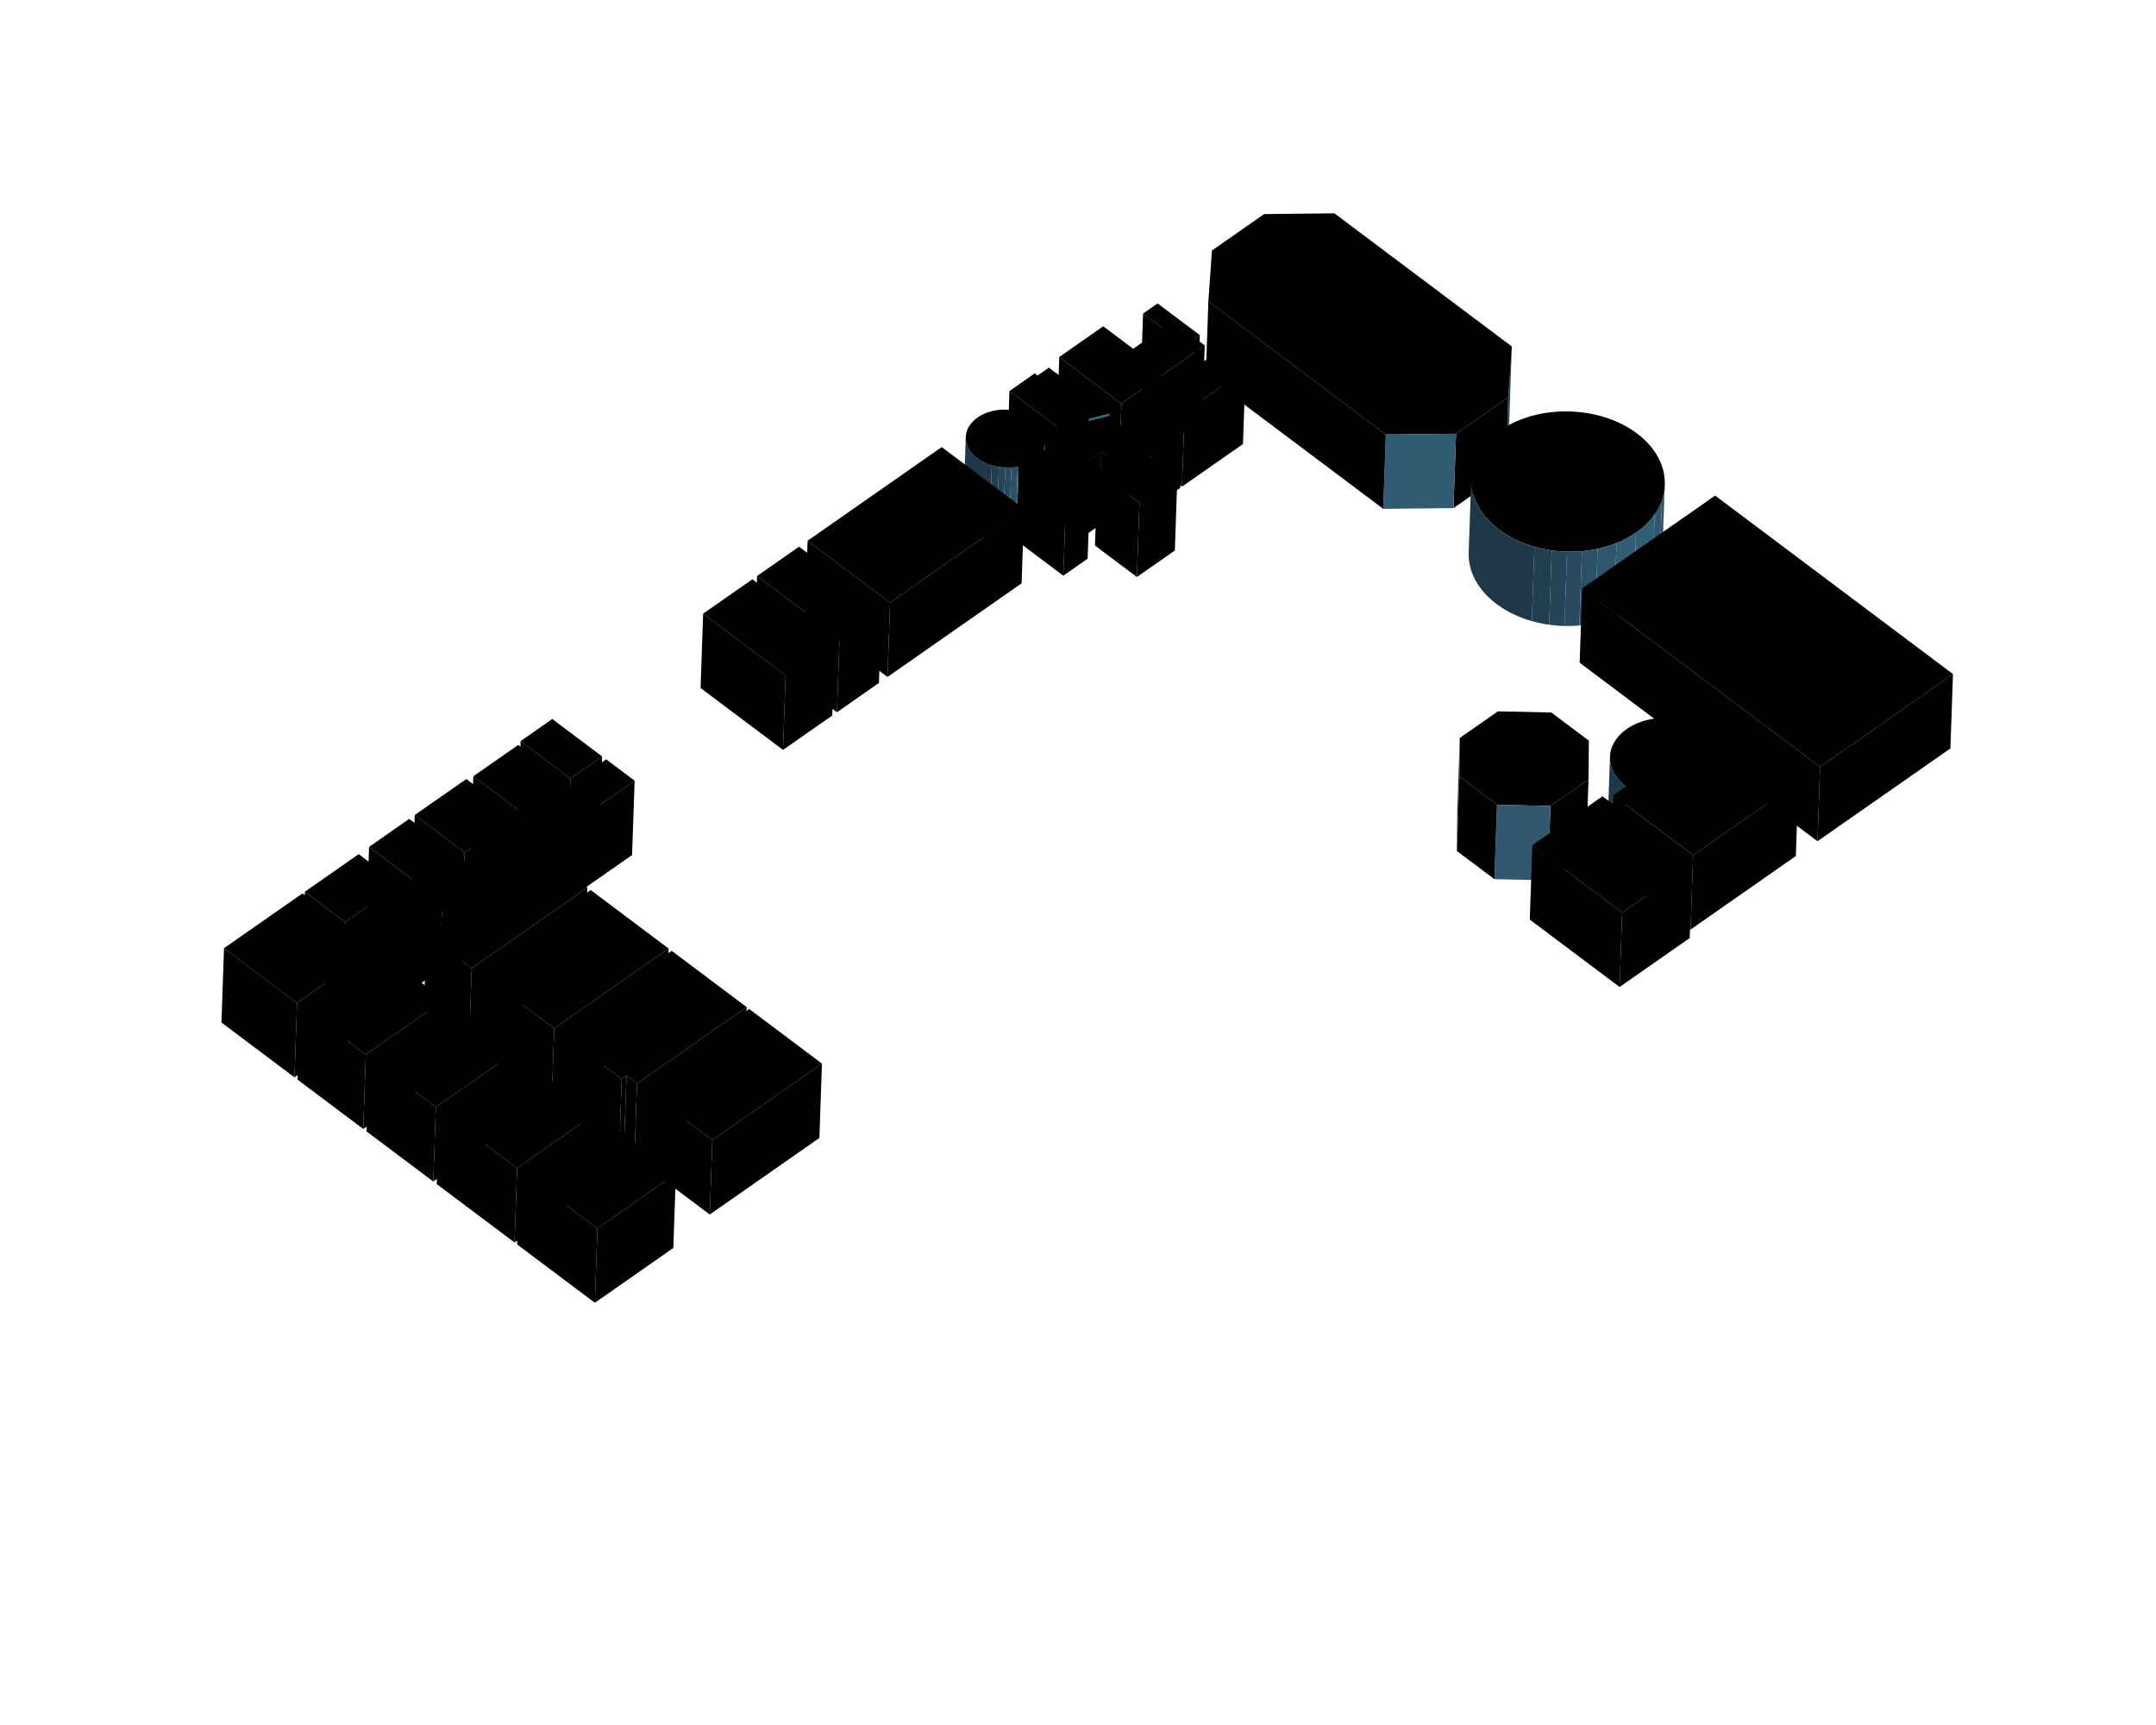 <?xml version="1.0" encoding="UTF-8" standalone="no"?>
<!-- Generator: Adobe Illustrator 16.0.0, SVG Export Plug-In . SVG Version: 6.00 Build 0)  -->

<svg
   xmlns:dc="http://purl.org/dc/elements/1.1/"
   xmlns:cc="http://creativecommons.org/ns#"
   xmlns:rdf="http://www.w3.org/1999/02/22-rdf-syntax-ns#"
   xmlns:svg="http://www.w3.org/2000/svg"
   xmlns="http://www.w3.org/2000/svg"
   xmlns:xlink="http://www.w3.org/1999/xlink"
   xmlns:sodipodi="http://sodipodi.sourceforge.net/DTD/sodipodi-0.dtd"
   xmlns:inkscape="http://www.inkscape.org/namespaces/inkscape"
   version="1.1"
   id="Layer_4"
   x="0px"
   y="0px"
   width="2000"
   height="1600"
   viewBox="0 0 2000 1600"
   enable-background="new 0 0 2000 1600"
   xml:space="preserve"
   inkscape:version="0.91 r13725"
   sodipodi:docname="okt6-02.svg"><defs
     id="defs1031" /><sodipodi:namedview
     pagecolor="#ffffff"
     bordercolor="#666666"
     borderopacity="1"
     objecttolerance="10"
     gridtolerance="10"
     guidetolerance="10"
     inkscape:pageopacity="0"
     inkscape:pageshadow="2"
     inkscape:window-width="1920"
     inkscape:window-height="1032"
     id="namedview1029"
     showgrid="false"
     inkscape:zoom="0.519375"
     inkscape:cx="639.95187"
     inkscape:cy="800"
     inkscape:window-x="0"
     inkscape:window-y="0"
     inkscape:window-maximized="1"
     inkscape:current-layer="landmarks-01"
     fit-margin-top="0"
     fit-margin-right="0"
     fit-margin-left="0"
     fit-margin-bottom="0" /><g
     id="landmarks-01"
     transform="translate(-1043.321,-453.55)"><g
       id="g3"
       enable-background="new    "><g
         id="g5"><polygon
           id="polygon7"
           points="2445.784,774.936 2443.403,843.896 2440.084,891.013 2442.465,822.052 "
           style="fill:#294a5e" /></g><g
         id="g9"><polygon
           id="polygon11"
           points="2442.465,822.052 2440.084,891.013 2391.65,924.827 2394.031,855.865 "
           class="medium" /></g><g
         id="g13"><polygon
           id="polygon15"
           points="2442.465,822.052 2394.031,855.865 2328.862,856.562 2164.258,733.045 2167.571,685.933 2216.006,652.119 2281.18,651.418 2445.784,774.936 "
           class="bright" /></g><g
         id="g17"><polygon
           id="polygon19"
           points="2394.031,855.865 2391.65,924.827 2326.482,925.523 2328.862,856.562 "
           style="fill:#315a73" /></g><g
         id="g21"><polygon
           id="polygon23"
           points="2328.862,856.562 2326.482,925.523 2161.878,802.007 2164.258,733.045 "
           class="dark" /></g></g><g
       id="g25"
       enable-background="new    "><g
         id="g27"
         enable-background="new    "><defs
           id="defs29"><path
             d="m 2587.674,903.304 c -0.476,13.793 -0.952,27.584 -1.429,41.377 -0.317,9.195 -0.634,18.389 -0.952,27.584 -0.561,16.232 -9.473,32.197 -26.699,44.224 l 2.38,-68.961 c 17.227,-12.027 26.139,-27.991 26.7,-44.224 z"
             enable-background="new    "
             id="SVGID_1_"
             inkscape:connector-curvature="0" /></defs><clipPath
           id="SVGID_2_"><use
             id="use33"
             overflow="visible"
             xlink:href="#SVGID_1_"
             style="overflow:visible"
             x="0"
             y="0"
             width="100%"
             height="100%" /></clipPath><g
           id="g35"
           enable-background="new    "
           clip-path="url(#SVGID_2_)"><path
             id="path37"
             d="m 2587.674,903.304 -2.381,68.961 c -0.042,1.219 -0.131,2.437 -0.268,3.651 l 2.381,-68.961 c 0.137,-1.214 0.226,-2.432 0.268,-3.651"
             inkscape:connector-curvature="0"
             style="fill:#294a5e" /><path
             id="path39"
             d="m 2587.406,906.955 -2.381,68.961 c -0.403,3.593 -1.219,7.159 -2.445,10.658 l 2.381,-68.961 c 1.227,-3.499 2.042,-7.065 2.445,-10.658"
             inkscape:connector-curvature="0"
             style="fill:#2c5066" /><path
             id="path41"
             d="m 2584.961,917.613 -2.381,68.961 c -1.558,4.443 -3.779,8.777 -6.664,12.921 l 2.381,-68.961 c 2.885,-4.144 5.106,-8.478 6.664,-12.921"
             inkscape:connector-curvature="0"
             style="fill:#2f566e" /><path
             id="path43"
             d="m 2578.297,930.534 -2.381,68.961 c -4.301,6.18 -10.076,11.936 -17.322,16.995 l 2.38,-68.961 c 7.247,-5.06 13.022,-10.816 17.323,-16.995"
             inkscape:connector-curvature="0"
             style="fill:#335c75" /></g></g><g
         id="g45"><path
           id="path47"
           d="m 2560.974,947.528 c -35.306,24.648 -92.163,23.438 -126.999,-2.702 -34.836,-26.14 -34.455,-67.311 0.851,-91.958 35.3,-24.645 92.163,-23.438 126.999,2.702 34.836,26.14 34.448,67.314 -0.851,91.958 z"
           inkscape:connector-curvature="0"
           class="bright" /></g><g
         id="g49"
         enable-background="new    "><defs
           id="defs51"><path
             d="m 2405.742,966.053 c 0.793,-22.988 1.588,-45.973 2.381,-68.961 -0.588,17.028 8.016,34.351 25.852,47.734 34.836,26.141 91.693,27.35 126.999,2.702 l -2.38,68.961 c -35.307,24.648 -92.164,23.438 -127,-2.702 -17.835,-13.383 -26.44,-30.706 -25.852,-47.734 z"
             enable-background="new    "
             id="SVGID_3_"
             inkscape:connector-curvature="0" /></defs><clipPath
           id="SVGID_4_"><use
             id="use55"
             overflow="visible"
             xlink:href="#SVGID_3_"
             style="overflow:visible"
             x="0"
             y="0"
             width="100%"
             height="100%" /></clipPath><g
           id="g57"
           enable-background="new    "
           clip-path="url(#SVGID_4_)"><path
             id="path59"
             d="m 2560.974,947.528 -2.38,68.961 c -5.557,3.879 -11.646,7.118 -18.101,9.719 l 2.38,-68.961 c 6.455,-2.601 12.545,-5.84 18.101,-9.719"
             inkscape:connector-curvature="0"
             style="fill:#335c75" /><path
             id="path61"
             d="m 2542.874,957.248 -2.381,68.961 c -5.606,2.26 -11.487,4.04 -17.532,5.341 l 2.381,-68.961 c 6.045,-1.302 11.926,-3.081 17.532,-5.341"
             inkscape:connector-curvature="0"
             style="fill:#2f566e" /><path
             id="path63"
             d="m 2525.342,962.588 -2.381,68.961 c -4.764,1.026 -9.629,1.754 -14.54,2.188 l 2.38,-68.962 c 4.912,-0.432 9.777,-1.161 14.541,-2.187"
             inkscape:connector-curvature="0"
             style="fill:#2c5066" /><path
             id="path65"
             d="m 2510.801,964.775 -2.38,68.962 c -4.589,0.404 -9.22,0.55 -13.846,0.439 l 2.381,-68.962 c 4.626,0.112 9.257,-0.034 13.845,-0.439"
             inkscape:connector-curvature="0"
             style="fill:#294a5e" /><path
             id="path67"
             d="m 2496.956,965.215 -2.381,68.962 c -4.757,-0.114 -9.511,-0.501 -14.212,-1.158 l 2.381,-68.961 c 4.701,0.657 9.455,1.043 14.212,1.157"
             inkscape:connector-curvature="0"
             style="fill:#254457" /><path
             id="path69"
             d="m 2482.744,964.058 -2.381,68.961 c -5.439,-0.76 -10.81,-1.883 -16.035,-3.368 l 2.381,-68.961 c 5.226,1.484 10.596,2.607 16.035,3.368"
             inkscape:connector-curvature="0"
             style="fill:#223e4f" /><path
             id="path71"
             d="m 2466.709,960.689 -2.381,68.961 c -11.969,-3.399 -23.18,-8.694 -32.734,-15.863 -17.835,-13.383 -26.439,-30.707 -25.852,-47.735 l 2.381,-68.961 c -0.588,17.028 8.016,34.351 25.852,47.734 9.554,7.171 20.765,12.465 32.734,15.864"
             inkscape:connector-curvature="0"
             style="fill:#1f3847" /></g></g></g><g
       id="room-242"
       enable-background="new    "><g
         id="g75"><polygon
           id="polygon77"
           points="2634.355,913.226 2854.985,1078.783 2731.692,1164.858 2511.062,999.3 "
           class="bright" /></g><g
         id="g79"><polygon
           id="polygon81"
           points="2508.682,1068.262 2511.062,999.3 2731.692,1164.858 2729.312,1233.819 "
           class="dark" /></g><g
         id="g83"><polygon
           id="polygon85"
           points="2729.312,1233.819 2731.692,1164.858 2854.985,1078.783 2852.605,1147.744 "
           class="medium" /></g></g><g
       id="g87"
       enable-background="new    "><g
         id="g89"><polygon
           id="polygon91"
           points="2121.814,758.026 2119.433,826.987 2101.286,813.37 2103.666,744.408 "
           class="dark" /></g><g
         id="g93"><polygon
           id="polygon95"
           points="2156.328,764.396 2153.948,833.357 2149.732,836.299 2152.113,767.338 "
           class="medium" /></g><g
         id="g97"><polygon
           id="polygon99"
           points="2117.148,734.996 2156.328,764.396 2152.113,767.338 2160.893,773.926 2083.585,827.897 2025.954,784.651 2066.721,756.191 2094.54,777.066 2121.814,758.026 2103.666,744.408 "
           class="bright" /></g><g
         id="g101"><polygon
           id="polygon103"
           points="2160.893,773.926 2158.513,842.888 2081.205,896.859 2083.585,827.897 "
           class="medium" /></g><g
         id="g105"><polygon
           id="polygon107"
           points="2083.585,827.897 2081.205,896.859 2023.573,853.613 2025.954,784.651 "
           class="dark" /></g></g><g
       id="g109"
       enable-background="new    "><g
         id="g111"><polygon
           id="polygon113"
           points="2142.15,835.949 2118.163,817.949 2174.745,778.447 2198.732,796.447 "
           class="bright" /></g><g
         id="g115"><polygon
           id="polygon117"
           points="2142.15,835.949 2139.77,904.911 2115.782,886.911 2118.163,817.949 "
           class="dark" /></g><g
         id="g119"><polygon
           id="polygon121"
           points="2198.732,796.447 2196.353,865.409 2139.77,904.911 2142.15,835.949 "
           class="medium" /></g></g><g
       id="g123"
       enable-background="new    "><g
         id="g125"><polygon
           id="polygon127"
           points="2116.514,819.101 2140.501,837.101 2112.207,856.854 2088.22,838.854 "
           class="bright" /></g><g
         id="g129"><polygon
           id="polygon131"
           points="2140.501,837.101 2138.12,906.062 2109.827,925.815 2112.207,856.854 "
           class="medium" /></g><g
         id="g133"><polygon
           id="polygon135"
           points="2112.207,856.854 2109.827,925.815 2085.839,907.815 2088.22,838.854 "
           class="dark" /></g></g><g
       id="g193"
       enable-background="new    "><g
         id="g195"><polygon
           id="polygon197"
           points="2397.162,1173.905 2394.781,1242.866 2395.113,1206.957 2397.494,1137.996 "
           style="fill:#1c3240" /></g><g
         id="g199"
         enable-background="new    "><defs
           id="defs201"><path
             d="m 2534.424,1224.452 c 0.198,-5.747 0.396,-11.493 0.596,-17.24 0.476,-13.793 0.951,-27.584 1.428,-41.377 0.119,-3.448 0.238,-6.896 0.357,-10.344 -0.34,9.852 4.593,19.873 14.82,27.653 l -2.38,68.962 c -10.228,-7.782 -15.161,-17.803 -14.821,-27.654 z"
             enable-background="new    "
             id="SVGID_5_"
             inkscape:connector-curvature="0" /></defs><clipPath
           id="SVGID_6_"><use
             id="use205"
             overflow="visible"
             xlink:href="#SVGID_5_"
             style="overflow:visible"
             x="0"
             y="0"
             width="100%"
             height="100%" /></clipPath><g
           id="g207"
           enable-background="new    "
           clip-path="url(#SVGID_6_)"><path
             id="path209"
             d="m 2551.625,1183.144 -2.38,68.962 c -10.229,-7.781 -15.161,-17.803 -14.821,-27.654 l 2.381,-68.961 c -0.34,9.851 4.592,19.872 14.82,27.653"
             inkscape:connector-curvature="0"
             style="fill:#1f3847" /></g></g><g
         id="g211"><polygon
           id="polygon213"
           points="2516.895,1176.452 2514.515,1245.414 2479.209,1270.062 2481.59,1201.1 "
           class="medium" /></g><g
         id="g215"><polygon
           id="polygon217"
           points="2482.392,1114.403 2517.227,1140.543 2516.895,1176.452 2481.59,1201.1 2431.998,1200.045 2397.162,1173.905 2397.494,1137.996 2432.8,1113.348 "
           class="bright" /></g><g
         id="g219"><polygon
           id="polygon221"
           points="2481.59,1201.1 2479.209,1270.062 2429.617,1269.006 2431.998,1200.045 "
           style="fill:#305870" /></g><g
         id="g223"><polygon
           id="polygon225"
           points="2431.998,1200.045 2429.617,1269.006 2394.781,1242.866 2397.162,1173.905 "
           class="dark" /></g><g
         id="g227"><polygon
           id="polygon229"
           points="2711.599,1178.595 2709.218,1247.556 2611.565,1315.73 2613.946,1246.769 "
           class="medium" /></g><g
         id="g231"><path
           id="path233"
           d="m 2552.372,1129.703 c 20.51,-14.319 53.477,-13.673 73.813,1.388 l 11.453,-7.995 73.96,55.499 -97.652,68.174 -73.96,-55.499 11.639,-8.126 c -20.056,-15.257 -19.752,-39.13 0.747,-53.441 z"
           inkscape:connector-curvature="0"
           class="bright" /></g><g
         id="g235"><polygon
           id="polygon237"
           points="2613.946,1246.769 2611.565,1315.73 2537.605,1260.231 2539.986,1191.27 "
           class="dark" /></g></g><g
       id="g239"
       enable-background="new    "><g
         id="g241"><polygon
           id="polygon243"
           points="2548.1,1300.063 2464.782,1237.543 2529.833,1192.13 2613.15,1254.649 "
           class="bright" /></g><g
         id="g245"><polygon
           id="polygon247"
           points="2548.1,1300.063 2545.719,1369.025 2462.402,1306.505 2464.782,1237.543 "
           class="dark" /></g><g
         id="g249"><polygon
           id="polygon251"
           points="2613.15,1254.649 2610.77,1323.611 2545.719,1369.025 2548.1,1300.063 "
           class="medium" /></g></g><g
       id="g253"
       enable-background="new    "><g
         id="g255"><polygon
           id="polygon257"
           points="2072.65,836.856 2070.27,905.817 2050.752,910.652 2053.132,841.691 "
           style="fill:#386782" /></g><g
         id="g259"><polygon
           id="polygon261"
           points="2053.132,841.691 2050.752,910.652 2045.412,914.38 2047.792,845.419 "
           class="medium" /></g><g
         id="g263"><polygon
           id="polygon265"
           points="2032.661,855.983 2030.28,924.944 1977.341,885.22 1979.722,816.258 "
           class="dark" /></g><g
         id="g267"><polygon
           id="polygon269"
           points="2053.132,841.691 2047.792,845.419 2032.661,855.983 1979.722,816.258 2003.122,799.921 2005.768,801.906 2016.288,794.562 2072.65,836.856 "
           class="bright" /></g><g
         id="g271"><polygon
           id="polygon273"
           points="2047.792,845.419 2045.412,914.38 2030.28,924.944 2032.661,855.983 "
           class="medium" /></g><g
         id="g275"><polygon
           id="polygon277"
           points="2091.099,854.031 2088.719,922.993 2083.075,926.933 2085.456,857.972 "
           class="medium" /></g><g
         id="g279"
         enable-background="new    "><defs
           id="defs281"><path
             d="m 2013.144,861.558 -2.38,68.962 c -0.1,2.881 -0.837,5.741 -2.213,8.46 l 2.38,-68.961 c 1.375,-2.72 2.113,-5.581 2.213,-8.461 z"
             enable-background="new    "
             id="SVGID_7_"
             inkscape:connector-curvature="0" /></defs><clipPath
           id="SVGID_8_"><use
             id="use285"
             overflow="visible"
             xlink:href="#SVGID_7_"
             style="overflow:visible"
             x="0"
             y="0"
             width="100%"
             height="100%" /></clipPath><g
           id="g287"
           enable-background="new    "
           clip-path="url(#SVGID_8_)"><path
             id="path289"
             d="m 2013.144,861.558 -2.38,68.962 c -0.018,0.503 -0.054,1.005 -0.111,1.506 l 2.381,-68.961 c 0.056,-0.502 0.092,-1.004 0.11,-1.507"
             inkscape:connector-curvature="0"
             style="fill:#294a5e" /><path
             id="path291"
             d="m 2013.033,863.064 -2.381,68.961 c -0.166,1.478 -0.501,2.945 -1.005,4.384 l 2.38,-68.961 c 0.505,-1.439 0.84,-2.906 1.006,-4.384"
             inkscape:connector-curvature="0"
             style="fill:#2c5066" /><path
             id="path293"
             d="m 2012.027,867.448 -2.38,68.961 c -0.304,0.868 -0.669,1.726 -1.097,2.57 l 2.38,-68.961 c 0.428,-0.844 0.794,-1.702 1.097,-2.57"
             inkscape:connector-curvature="0"
             style="fill:#2f566e" /></g></g><g
         id="g295"><polygon
           id="polygon297"
           points="2072.408,877.89 2070.027,946.852 2062.564,941.252 2064.945,872.29 "
           class="dark" /></g><g
         id="g299"><polygon
           id="polygon301"
           points="2092.918,863.571 2090.538,932.533 2070.027,946.852 2072.408,877.89 "
           class="medium" /></g><g
         id="g303"><polygon
           id="polygon305"
           points="2049.306,883.208 2046.926,952.17 2022.154,933.582 2024.535,864.62 "
           class="dark" /></g><g
         id="g307"><polygon
           id="polygon309"
           points="2054.219,843.897 2074.044,839.013 2077.84,844.082 2091.099,854.031 2085.456,857.972 2092.918,863.571 2072.408,877.89 2064.945,872.29 2049.306,883.208 2024.535,864.62 "
           class="bright" /></g><g
         id="g311"><polygon
           id="polygon313"
           points="2064.945,872.29 2062.564,941.252 2046.926,952.17 2049.306,883.208 "
           class="medium" /></g><g
         id="g315"
         enable-background="new    "><defs
           id="defs317"><path
             d="m 1936.815,927.959 c 0.794,-22.988 1.587,-45.973 2.381,-68.961 -0.242,7.014 3.302,14.149 10.647,19.662 10.363,7.777 25.463,10.189 38.53,7.106 l -2.38,68.961 c -13.068,3.083 -28.167,0.67 -38.531,-7.106 -7.345,-5.512 -10.889,-12.647 -10.647,-19.662 z"
             enable-background="new    "
             id="SVGID_9_"
             inkscape:connector-curvature="0" /></defs><clipPath
           id="SVGID_10_"><use
             id="use321"
             overflow="visible"
             xlink:href="#SVGID_9_"
             style="overflow:visible"
             x="0"
             y="0"
             width="100%"
             height="100%" /></clipPath><g
           id="g323"
           enable-background="new    "
           clip-path="url(#SVGID_10_)"><path
             id="path325"
             d="m 1988.374,885.766 -2.38,68.961 c -0.297,0.07 -0.596,0.137 -0.895,0.202 l 2.38,-68.961 c 0.299,-0.065 0.598,-0.132 0.895,-0.202"
             inkscape:connector-curvature="0"
             style="fill:#2f566e" /><path
             id="path327"
             d="m 1987.479,885.968 -2.38,68.961 c -1.964,0.423 -3.969,0.724 -5.994,0.902 l 2.381,-68.961 c 2.024,-0.179 4.03,-0.479 5.993,-0.902"
             inkscape:connector-curvature="0"
             style="fill:#2c5066" /><path
             id="path329"
             d="m 1981.485,886.87 -2.381,68.961 c -1.894,0.167 -3.804,0.228 -5.712,0.182 l 2.38,-68.961 c 1.91,0.045 3.82,-0.015 5.713,-0.182"
             inkscape:connector-curvature="0"
             style="fill:#294a5e" /><path
             id="path331"
             d="m 1975.772,887.051 -2.38,68.961 c -1.958,-0.047 -3.915,-0.206 -5.849,-0.477 l 2.381,-68.961 c 1.934,0.271 3.89,0.43 5.848,0.477"
             inkscape:connector-curvature="0"
             style="fill:#254457" /><path
             id="path333"
             d="m 1969.924,886.575 -2.381,68.961 c -2.234,-0.312 -4.439,-0.772 -6.585,-1.381 l 2.38,-68.961 c 2.146,0.609 4.351,1.069 6.586,1.381"
             inkscape:connector-curvature="0"
             style="fill:#223e4f" /><path
             id="path335"
             d="m 1963.338,885.194 -2.38,68.961 c -4.934,-1.398 -9.556,-3.579 -13.495,-6.534 -7.346,-5.512 -10.89,-12.647 -10.647,-19.662 l 2.381,-68.961 c -0.242,7.014 3.302,14.149 10.647,19.662 3.937,2.955 8.56,5.135 13.494,6.534"
             inkscape:connector-curvature="0"
             style="fill:#1f3847" /></g></g><g
         id="g337"><polygon
           id="polygon339"
           points="2100.323,919.781 2061.422,890.59 2096.639,866.004 2135.541,895.195 "
           class="bright" /></g><g
         id="g341"><polygon
           id="polygon343"
           points="2100.323,919.781 2097.943,988.743 2059.042,959.551 2061.422,890.59 "
           class="dark" /></g><g
         id="g345"><polygon
           id="polygon347"
           points="2135.541,895.195 2133.16,964.156 2097.943,988.743 2100.323,919.781 "
           class="medium" /></g><g
         id="g349"><polygon
           id="polygon351"
           points="2032.065,918.551 2029.685,987.513 1985.994,954.727 1988.374,885.766 "
           class="dark" /></g><g
         id="g353"><path
           id="path355"
           d="m 2054.622,902.804 -22.557,15.748 -43.691,-32.786 c -13.067,3.083 -28.167,0.671 -38.53,-7.106 -14.348,-10.767 -14.191,-27.725 0.351,-37.877 14.541,-10.152 37.956,-9.65 52.304,1.117 10.364,7.777 13.156,18.782 8.433,28.119 l 43.69,32.785 z"
           inkscape:connector-curvature="0"
           class="bright" /></g><g
         id="g357"><polygon
           id="polygon359"
           points="2054.622,902.804 2052.241,971.765 2029.685,987.513 2032.065,918.551 "
           class="medium" /></g></g><g
       id="g593"
       enable-background="new    "><g
         id="g595"><polygon
           id="polygon597"
           points="1916.879,868.243 1993.376,925.646 1868.991,1012.483 1792.494,955.081 "
           class="bright" /></g><g
         id="g599"><polygon
           id="polygon601"
           points="1993.376,925.646 1990.996,994.607 1866.61,1081.444 1868.991,1012.483 "
           class="medium" /></g><g
         id="g603"><polygon
           id="polygon605"
           points="1868.991,1012.483 1866.61,1081.444 1790.113,1024.042 1792.494,955.081 "
           class="dark" /></g></g><g
       id="g607"
       enable-background="new    "><g
         id="g609"><polygon
           id="polygon611"
           points="1784.562,960.619 1861.059,1018.021 1822.09,1045.227 1745.593,987.824 "
           class="bright" /></g><g
         id="g613"><polygon
           id="polygon615"
           points="1861.059,1018.021 1858.678,1086.982 1819.709,1114.188 1822.09,1045.227 "
           class="medium" /></g><g
         id="g617"><polygon
           id="polygon619"
           points="1822.09,1045.227 1819.709,1114.188 1743.212,1056.785 1745.593,987.824 "
           class="dark" /></g></g><g
       id="g621"
       enable-background="new    "><g
         id="g623"><polygon
           id="polygon625"
           points="1741.252,990.855 1817.749,1048.257 1772.072,1080.146 1695.575,1022.743 "
           class="bright" /></g><g
         id="g627"><polygon
           id="polygon629"
           points="1817.749,1048.257 1815.368,1117.219 1769.691,1149.107 1772.072,1080.146 "
           class="medium" /></g><g
         id="g631"><polygon
           id="polygon633"
           points="1772.072,1080.146 1769.691,1149.107 1693.194,1091.705 1695.575,1022.743 "
           class="dark" /></g></g><g
       id="g711"
       enable-background="new    "><g
         id="g713"><polygon
           id="polygon715"
           points="1555.611,1120.457 1601.867,1155.166 1572.497,1175.67 1526.242,1140.961 "
           class="bright" /></g><g
         id="g717"><polygon
           id="polygon719"
           points="1601.867,1155.166 1599.486,1224.127 1570.116,1244.631 1572.497,1175.67 "
           class="medium" /></g><g
         id="g721"><polygon
           id="polygon723"
           points="1572.497,1175.67 1570.116,1244.631 1523.861,1209.922 1526.242,1140.961 "
           class="dark" /></g></g><g
       id="g725"
       enable-background="new    "><g
         id="g727"><polygon
           id="polygon729"
           points="1523.973,1144.54 1568.851,1178.216 1527.256,1207.254 1482.378,1173.578 "
           class="bright" /></g><g
         id="g731"><polygon
           id="polygon733"
           points="1568.851,1178.216 1566.47,1247.177 1524.876,1276.215 1527.256,1207.254 "
           class="medium" /></g><g
         id="g735"><polygon
           id="polygon737"
           points="1527.256,1207.254 1524.876,1276.215 1479.998,1242.54 1482.378,1173.578 "
           class="dark" /></g></g><g
       id="g739"
       enable-background="new    "><g
         id="g741"><polygon
           id="polygon743"
           points="1475.893,1176.111 1522.148,1210.82 1474.337,1244.199 1428.082,1209.489 "
           class="bright" /></g><g
         id="g745"><polygon
           id="polygon747"
           points="1522.148,1210.82 1519.768,1279.782 1471.956,1313.16 1474.337,1244.199 "
           class="medium" /></g><g
         id="g749"><polygon
           id="polygon751"
           points="1474.337,1244.199 1471.956,1313.16 1425.701,1278.451 1428.082,1209.489 "
           class="dark" /></g></g><g
       id="g767"
       enable-background="new    "><g
         id="g769"><polygon
           id="polygon771"
           points="1558.46,1229.023 1556.08,1297.984 1553.712,1296.208 1556.093,1227.246 "
           class="dark" /></g><g
         id="g773"><polygon
           id="polygon775"
           points="1632.033,1177.659 1629.653,1246.621 1556.08,1297.984 1558.46,1229.023 "
           class="medium" /></g><g
         id="g777"><polygon
           id="polygon779"
           points="1558.46,1229.023 1556.093,1227.246 1500.553,1266.021 1476.494,1247.967 1605.607,1157.829 1624.565,1172.055 1629.666,1175.882 1632.033,1177.659 "
           class="bright" /></g><g
         id="g781"><polygon
           id="polygon783"
           points="1556.093,1227.246 1553.712,1296.208 1498.172,1334.982 1500.553,1266.021 "
           class="medium" /></g><g
         id="g785"><polygon
           id="polygon787"
           points="1500.553,1266.021 1498.172,1334.982 1474.114,1316.929 1476.494,1247.967 "
           class="dark" /></g></g><g
       id="g789"
       enable-background="new    "><g
         id="g791"><polygon
           id="polygon793"
           points="1486.747,1273.648 1484.367,1342.609 1479.599,1339.031 1481.979,1270.07 "
           class="dark" /></g><g
         id="g795"><polygon
           id="polygon797"
           points="1495.458,1267.567 1493.077,1336.528 1484.367,1342.609 1486.747,1273.648 "
           class="medium" /></g><g
         id="g799"><polygon
           id="polygon801"
           points="1486.747,1273.648 1481.979,1270.07 1453.509,1289.946 1385.71,1239.071 1422.891,1213.114 1488.05,1262.008 1490.689,1263.989 1495.458,1267.567 "
           class="bright" /></g><g
         id="g803"><polygon
           id="polygon805"
           points="1481.979,1270.07 1479.599,1339.031 1451.128,1358.908 1453.509,1289.946 "
           class="medium" /></g><g
         id="g807"><polygon
           id="polygon809"
           points="1453.509,1289.946 1451.128,1358.908 1383.329,1308.032 1385.71,1239.071 "
           class="dark" /></g></g><g
       id="g811"
       enable-background="new    "><g
         id="g813"><polygon
           id="polygon815"
           points="1376.062,1245.807 1413.455,1273.867 1363.509,1308.736 1326.115,1280.676 "
           class="bright" /></g><g
         id="g817"><polygon
           id="polygon819"
           points="1413.455,1273.867 1411.075,1342.828 1361.129,1377.697 1363.509,1308.736 "
           class="medium" /></g><g
         id="g821"><polygon
           id="polygon823"
           points="1363.509,1308.736 1361.129,1377.697 1323.734,1349.637 1326.115,1280.676 "
           class="dark" /></g></g><g
       id="g825"
       enable-background="new    "><g
         id="g827"><polygon
           id="polygon829"
           points="1416.884,1274.753 1441.334,1293.101 1409.14,1315.576 1384.689,1297.229 "
           class="bright" /></g><g
         id="g831"><polygon
           id="polygon833"
           points="1441.334,1293.101 1438.953,1362.062 1406.759,1384.537 1409.14,1315.576 "
           class="medium" /></g><g
         id="g835"><polygon
           id="polygon837"
           points="1409.14,1315.576 1406.759,1384.537 1382.309,1366.19 1384.689,1297.229 "
           class="dark" /></g></g><g
       id="g839"
       enable-background="new    "><g
         id="g841"><polygon
           id="polygon843"
           points="1546.17,1245.267 1588.131,1276.754 1480.863,1351.641 1438.902,1320.154 "
           class="bright" /></g><g
         id="g845"><polygon
           id="polygon847"
           points="1588.131,1276.754 1585.75,1345.715 1478.482,1420.603 1480.863,1351.641 "
           class="medium" /></g><g
         id="g849"><polygon
           id="polygon851"
           points="1480.863,1351.641 1478.482,1420.603 1436.521,1389.115 1438.902,1320.154 "
           class="dark" /></g></g><g
       id="room-201"
       enable-background="new    "><g
         id="g855"><polygon
           id="polygon857"
           points="1557.419,1407.426 1485.14,1353.188 1591.26,1279.102 1663.539,1333.339 "
           class="bright" /></g><g
         id="g859"><polygon
           id="polygon861"
           points="1661.158,1402.301 1555.038,1476.387 1557.419,1407.426 1663.539,1333.339 "
           class="medium" /></g><g
         id="g863"><polygon
           id="polygon865"
           points="1555.038,1476.387 1482.76,1422.15 1485.14,1353.188 1557.419,1407.426 "
           class="dark" /></g></g><g
       id="g867"
       enable-background="new    "><g
         id="g869"><polygon
           id="polygon871"
           points="1624.46,1451.324 1622.08,1520.285 1617.655,1523.374 1620.036,1454.412 "
           class="medium" /></g><g
         id="g873"><polygon
           id="polygon875"
           points="1620.036,1454.412 1617.655,1523.374 1557.885,1478.523 1560.266,1409.562 "
           class="dark" /></g><g
         id="g877"><polygon
           id="polygon879"
           points="1634.22,1458.647 1624.46,1451.324 1620.036,1454.412 1560.266,1409.562 1666.386,1335.476 1735.916,1387.649 "
           class="bright" /></g><g
         id="g881"><polygon
           id="polygon883"
           points="1634.22,1458.647 1631.839,1527.608 1622.08,1520.285 1624.46,1451.324 "
           class="dark" /></g><g
         id="g885"><polygon
           id="polygon887"
           points="1735.916,1387.649 1733.535,1456.611 1631.839,1527.608 1634.22,1458.647 "
           class="medium" /></g></g><g
       id="g889"
       enable-background="new    "><g
         id="g891"><polygon
           id="polygon893"
           points="1738.251,1389.402 1805.799,1440.09 1704.103,1511.087 1636.555,1460.399 "
           class="bright" /></g><g
         id="g895"><polygon
           id="polygon897"
           points="1805.799,1440.09 1803.418,1509.051 1701.723,1580.049 1704.103,1511.087 "
           class="medium" /></g><g
         id="g899"><polygon
           id="polygon901"
           points="1704.103,1511.087 1701.723,1580.049 1634.174,1529.361 1636.555,1460.399 "
           class="dark" /></g></g><g
       id="g903"
       enable-background="new    "><g
         id="g905"><polygon
           id="polygon907"
           points="1318.869,1383.856 1251.13,1333.025 1323.92,1282.209 1391.659,1333.039 "
           class="bright" /></g><g
         id="g909"><polygon
           id="polygon911"
           points="1318.869,1383.856 1316.488,1452.817 1248.749,1401.987 1251.13,1333.025 "
           class="dark" /></g><g
         id="g913"><polygon
           id="polygon915"
           points="1391.659,1333.039 1389.278,1402.001 1316.488,1452.817 1318.869,1383.856 "
           class="medium" /></g></g><g
       id="g917"
       enable-background="new    "><g
         id="g919"><polygon
           id="polygon921"
           points="1382.651,1431.718 1321.716,1385.992 1394.505,1335.176 1455.44,1380.9 "
           class="bright" /></g><g
         id="g923"><polygon
           id="polygon925"
           points="1382.651,1431.718 1380.271,1500.679 1319.335,1454.954 1321.716,1385.992 "
           class="dark" /></g><g
         id="g927"><polygon
           id="polygon929"
           points="1455.44,1380.9 1453.06,1449.861 1380.271,1500.679 1382.651,1431.718 "
           class="medium" /></g></g><g
       id="g931"
       enable-background="new    "><g
         id="g933"><polygon
           id="polygon935"
           points="1447.598,1480.453 1385.721,1434.021 1458.511,1383.204 1520.388,1429.636 "
           class="bright" /></g><g
         id="g937"><polygon
           id="polygon939"
           points="1447.598,1480.453 1445.217,1549.414 1383.34,1502.982 1385.721,1434.021 "
           class="dark" /></g><g
         id="g941"><polygon
           id="polygon943"
           points="1520.388,1429.636 1518.007,1498.597 1445.217,1549.414 1447.598,1480.453 "
           class="medium" /></g></g><g
       id="g945"
       enable-background="new    "><g
         id="g947"><polygon
           id="polygon949"
           points="1522.995,1537.03 1450.853,1482.896 1523.643,1432.078 1595.785,1486.213 "
           class="bright" /></g><g
         id="g951"><polygon
           id="polygon953"
           points="1522.995,1537.03 1520.614,1605.991 1448.472,1551.856 1450.853,1482.896 "
           class="dark" /></g><g
         id="g955"><polygon
           id="polygon957"
           points="1595.785,1486.213 1593.404,1555.174 1520.614,1605.991 1522.995,1537.03 "
           class="medium" /></g></g><g
       id="g959"
       enable-background="new    "><g
         id="g961"><polygon
           id="polygon963"
           points="1597.521,1592.954 1525.379,1538.818 1598.169,1488.002 1670.312,1542.137 "
           class="bright" /></g><g
         id="g965"><polygon
           id="polygon967"
           points="1597.521,1592.954 1595.141,1661.915 1522.999,1607.78 1525.379,1538.818 "
           class="dark" /></g><g
         id="g969"><polygon
           id="polygon971"
           points="1670.312,1542.137 1667.931,1611.098 1595.141,1661.915 1597.521,1592.954 "
           class="medium" /></g></g></g></svg>